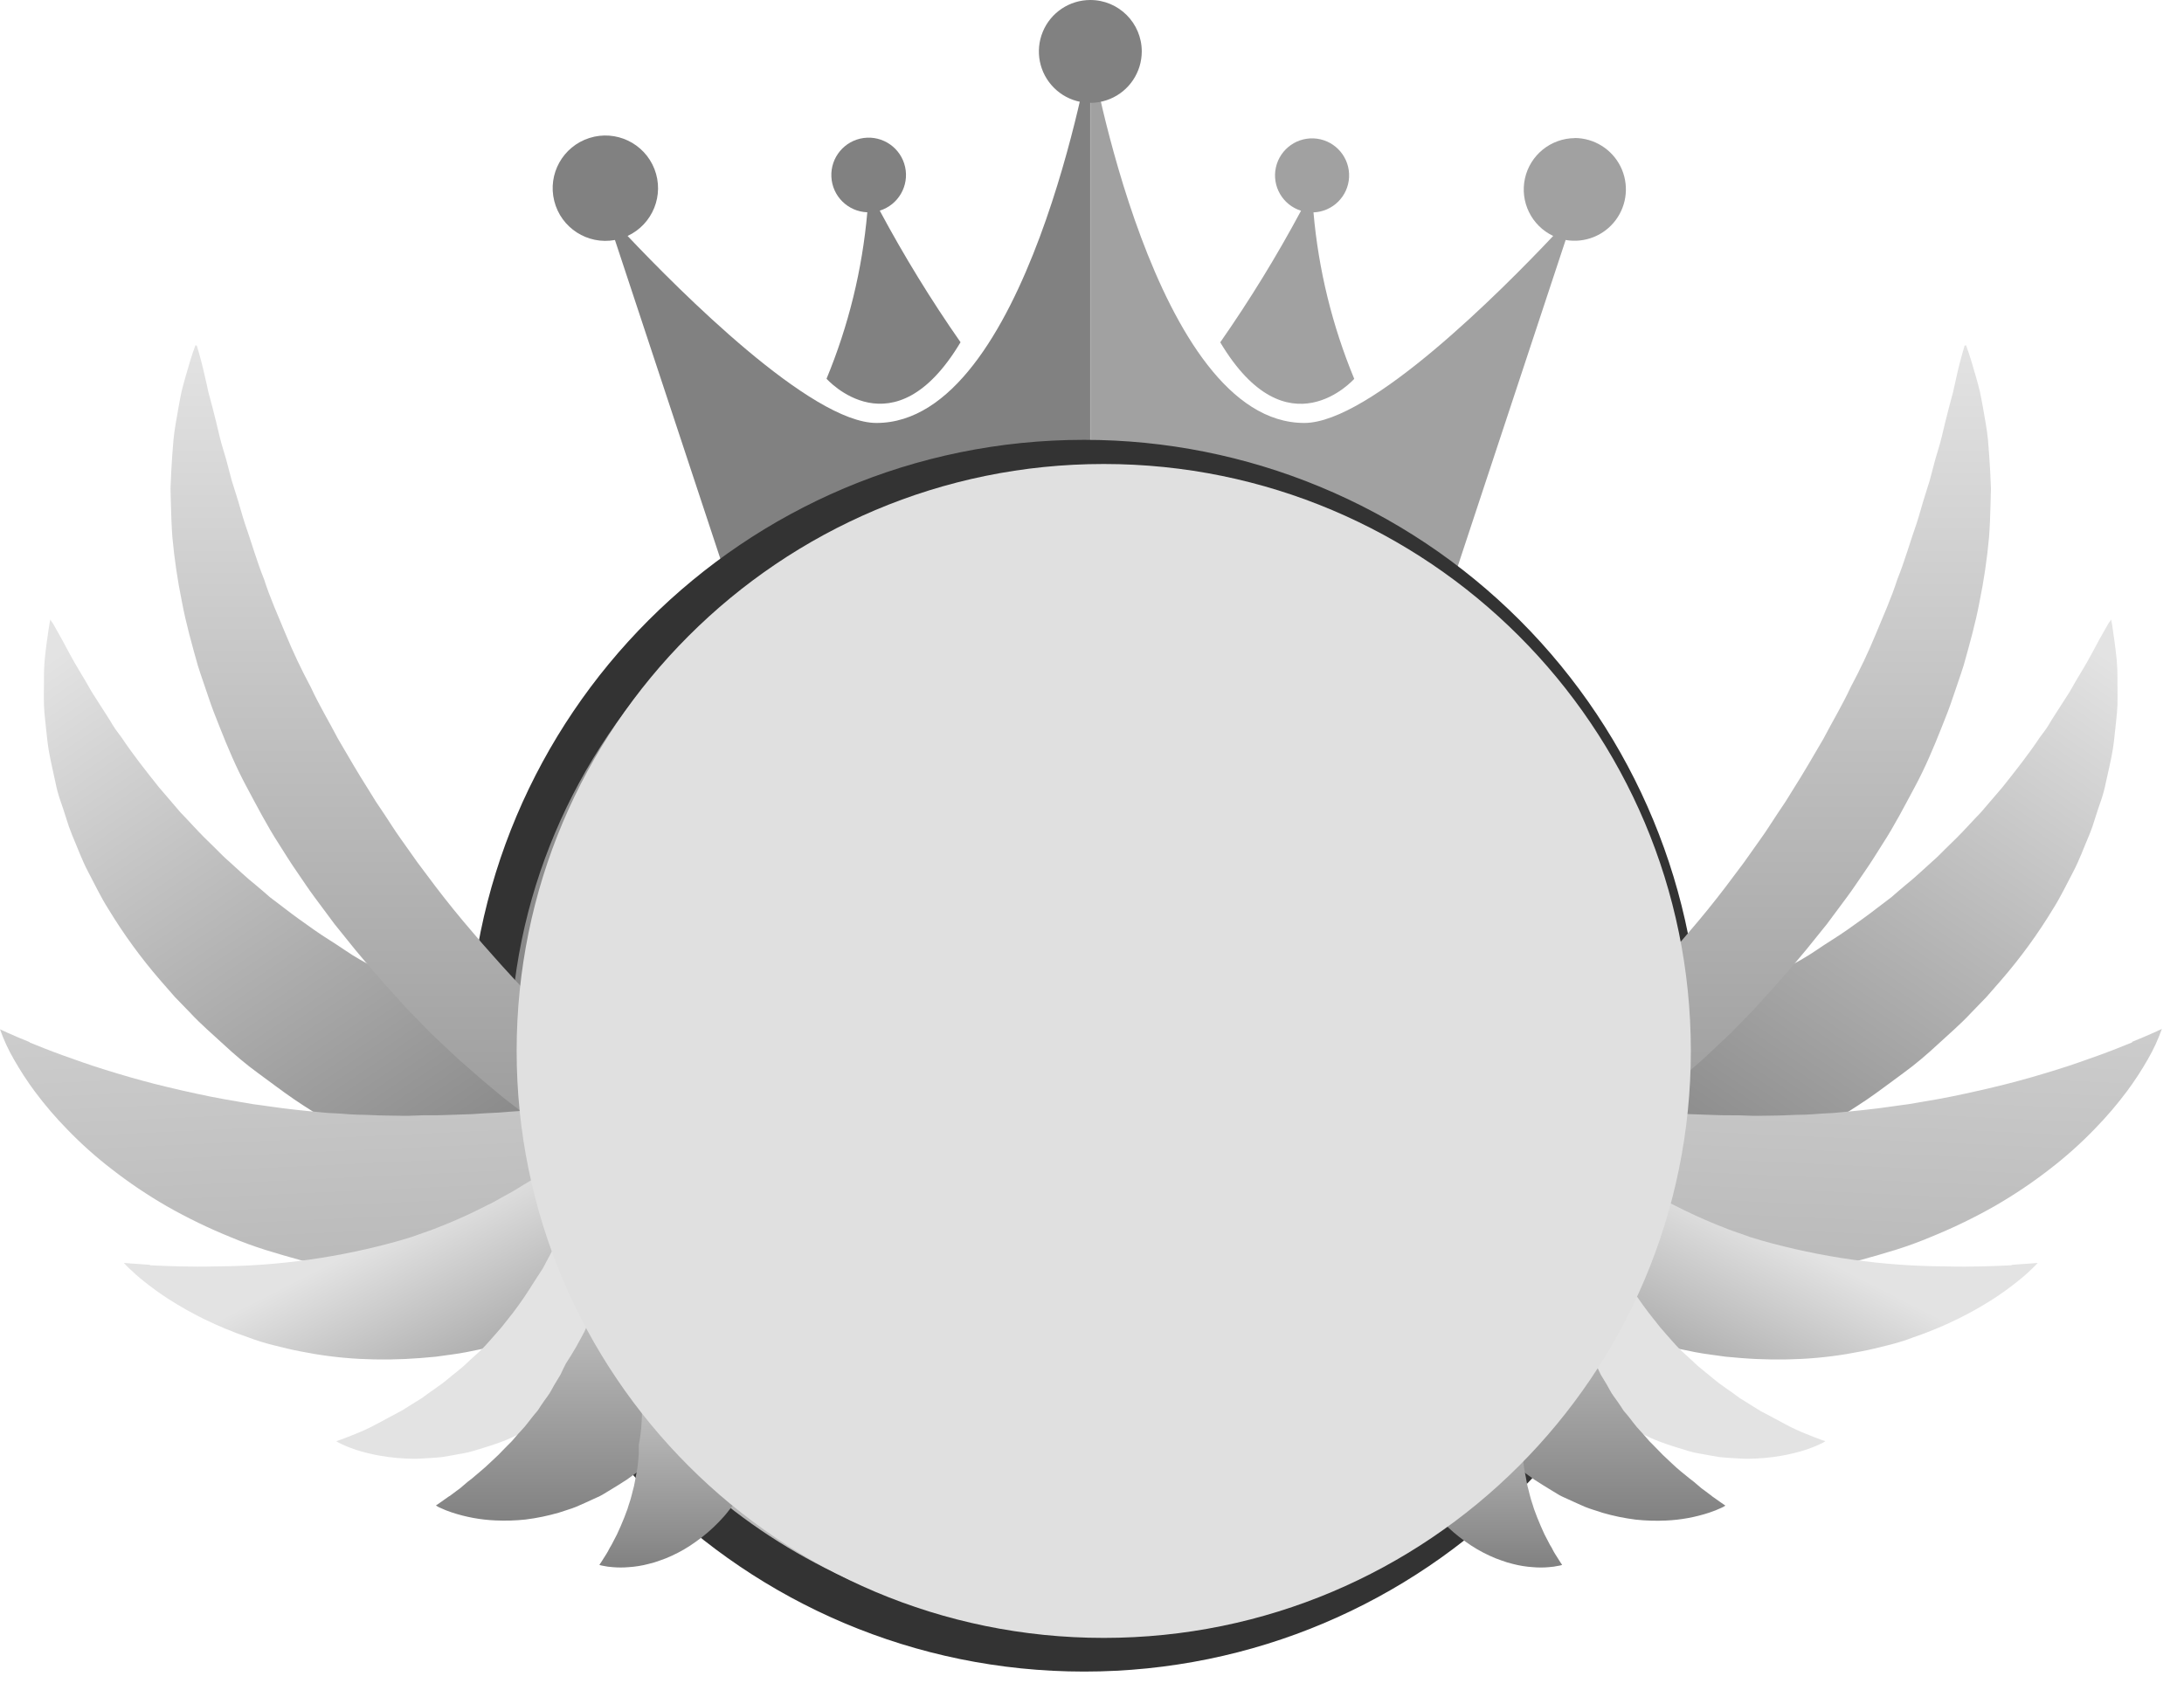 <svg width="93" height="72" viewBox="0 0 93 72" fill="none" xmlns="http://www.w3.org/2000/svg">
<path d="M37.323 18.015C34.534 18.015 28.937 12.389 26.724 10.05C27.797 9.551 28.298 8.303 27.868 7.2C27.437 6.097 26.224 5.518 25.096 5.878C23.967 6.238 23.313 7.413 23.602 8.562C23.89 9.71 25.021 10.437 26.186 10.222L32.884 30.482H46.424V2.191C46.424 2.191 43.721 18.015 37.323 18.015Z" fill="#818181"/>
<path d="M40.902 14.577C39.646 12.777 38.498 10.906 37.462 8.972C38.251 8.726 38.72 7.918 38.542 7.111C38.364 6.304 37.598 5.768 36.779 5.877C35.961 5.987 35.362 6.705 35.402 7.53C35.441 8.355 36.106 9.012 36.932 9.042C36.718 11.48 36.133 13.871 35.196 16.131C35.196 16.131 38.047 19.359 40.902 14.577Z" fill="#818181"/>
<path d="M57.667 16.136C56.73 13.875 56.144 11.484 55.931 9.046C56.749 9.016 57.408 8.363 57.447 7.545C57.485 6.727 56.891 6.015 56.08 5.907C55.268 5.799 54.508 6.33 54.331 7.13C54.154 7.929 54.619 8.732 55.401 8.976C54.365 10.91 53.216 12.781 51.961 14.581C54.815 19.361 57.667 16.136 57.667 16.136Z" fill="#A1A1A1"/>
<path d="M67.058 5.883C66.037 5.891 65.156 6.603 64.936 7.6C64.717 8.597 65.216 9.614 66.139 10.05C63.931 12.389 58.336 18.015 55.54 18.015C49.145 18.015 46.431 2.191 46.431 2.191V30.482H59.971L66.669 10.222C67.483 10.364 68.307 10.036 68.8 9.375C69.294 8.713 69.373 7.829 69.005 7.09C68.636 6.351 67.883 5.883 67.058 5.878V5.883Z" fill="#A1A1A1"/>
<path d="M48.619 2.19C48.619 3.076 48.086 3.875 47.267 4.214C46.448 4.553 45.506 4.366 44.88 3.739C44.253 3.113 44.066 2.171 44.405 1.352C44.744 0.533 45.543 -0 46.429 -0C47.639 -0 48.619 0.981 48.619 2.19Z" fill="#818181"/>
<path d="M50.739 19.93C46.524 19.666 42.295 20.119 38.232 21.27C34.847 22.673 33.762 21.987 31.165 24.576C28.568 27.165 26.4 27.713 25 31.097C23.599 34.481 21.149 36.995 21.149 40.657C21.149 44.319 19.748 46.759 21.149 50.141C22.549 53.523 21.338 55.398 23.925 57.99C26.512 60.582 29.833 65.611 33.217 67.015C36.601 68.418 36.97 69.874 40.632 69.874C44.294 69.874 50.918 70.379 54.303 68.981C57.687 67.582 58.323 68.799 60.915 66.204C64.921 61.249 68.357 55.859 71.158 50.136C72.559 46.754 71.158 47.441 71.158 43.779C70.821 39.926 69.771 36.169 68.062 32.7C66.531 29.581 64.371 26.813 61.717 24.571C59.128 21.982 61.169 23.65 57.785 22.249C54.401 20.848 54.401 19.93 50.739 19.93Z" fill="url(#paint0_linear_1549_40147)"/>
<path fill-rule="evenodd" clip-rule="evenodd" d="M19.935 44.966C19.934 30.479 31.677 18.735 46.163 18.734C53.121 18.733 59.794 21.497 64.714 26.417C69.634 31.337 72.398 38.01 72.397 44.968C72.396 59.454 60.652 71.197 46.165 71.197C31.679 71.196 19.935 59.452 19.935 44.966ZM68.752 35.609C64.968 26.473 56.053 20.515 46.164 20.515C32.667 20.532 21.731 31.469 21.714 44.965C21.714 54.854 27.671 63.769 36.807 67.554C45.943 71.338 56.46 69.246 63.452 62.254C70.445 55.261 72.537 44.745 68.752 35.609Z" fill="#333333"/>
<path d="M2.223 26.507C2.264 26.57 2.319 26.668 2.39 26.795C2.531 27.047 2.741 27.413 2.98 27.872C3.22 28.331 3.571 28.864 3.907 29.472C4.097 29.765 4.297 30.077 4.507 30.409C4.613 30.57 4.714 30.737 4.82 30.913C4.926 31.09 5.06 31.246 5.181 31.418C5.64 32.109 6.191 32.809 6.766 33.53L7.685 34.603C8.023 34.949 8.341 35.312 8.694 35.665L9.227 36.188C9.317 36.274 9.403 36.362 9.479 36.44C9.555 36.518 9.663 36.612 9.754 36.693C10.133 37.031 10.496 37.384 10.897 37.702C11.092 37.866 11.291 38.033 11.485 38.207L12.106 38.679C12.515 38.999 12.947 39.3 13.368 39.6C13.79 39.9 14.251 40.168 14.68 40.465C15.109 40.763 15.571 41.013 16.033 41.258C16.495 41.503 16.934 41.763 17.393 41.995C17.853 42.227 18.302 42.459 18.749 42.676C18.968 42.79 19.2 42.886 19.422 42.989L20.084 43.295C20.53 43.481 20.957 43.678 21.386 43.852C21.815 44.026 22.226 44.198 22.633 44.357C23.039 44.516 23.433 44.662 23.809 44.806L24.079 44.905C24.811 46.755 26.237 48.246 28.053 49.059C27.817 50.023 27.777 51.026 27.935 52.006L27.854 52.511H27.735L27.352 52.473C27.041 52.435 26.595 52.383 26.055 52.297C25.515 52.211 24.846 52.082 24.104 51.906C23.362 51.729 22.526 51.502 21.628 51.227C20.73 50.952 19.768 50.601 18.771 50.184C17.718 49.753 16.687 49.269 15.682 48.733C15.16 48.45 14.625 48.17 14.107 47.84C13.59 47.509 13.058 47.186 12.535 46.83C12.013 46.474 11.511 46.086 10.996 45.712C10.481 45.339 9.986 44.917 9.517 44.481C9.047 44.044 8.553 43.628 8.114 43.153L7.445 42.462L6.814 41.74C5.996 40.794 5.259 39.781 4.611 38.712C4.29 38.207 4.028 37.652 3.758 37.142C3.488 36.632 3.293 36.084 3.076 35.58C2.973 35.328 2.883 35.071 2.806 34.81C2.726 34.557 2.645 34.305 2.554 34.053C2.473 33.812 2.408 33.567 2.36 33.318C2.307 33.066 2.254 32.839 2.203 32.604C2.153 32.37 2.107 32.145 2.069 31.923C2.032 31.701 2.009 31.476 1.986 31.262C1.946 30.83 1.885 30.431 1.873 30.048C1.86 29.664 1.873 29.308 1.873 28.98C1.867 28.68 1.878 28.38 1.905 28.082C1.961 27.537 2.024 27.115 2.067 26.82C2.087 26.678 2.105 26.567 2.12 26.497L2.143 26.386L2.201 26.487" fill="url(#paint1_linear_1549_40147)"/>
<path d="M1.264 44.403C1.663 44.564 2.138 44.756 2.683 44.953C3.228 45.15 3.834 45.364 4.492 45.569C5.151 45.773 5.86 45.983 6.607 46.172C7.354 46.361 8.134 46.538 8.936 46.702C9.34 46.78 9.744 46.858 10.158 46.924C10.365 46.957 10.569 46.997 10.779 47.03C10.988 47.063 11.198 47.08 11.407 47.116C12.24 47.242 13.095 47.323 13.931 47.401L14.569 47.436C14.781 47.454 14.991 47.474 15.203 47.477C15.629 47.477 16.046 47.514 16.465 47.514C16.884 47.514 17.295 47.54 17.706 47.514C18.118 47.489 18.521 47.514 18.923 47.494L20.101 47.454C20.49 47.421 20.858 47.408 21.235 47.388C21.971 47.325 22.671 47.295 23.322 47.227C23.645 47.194 23.958 47.169 24.255 47.148C24.553 47.128 24.836 47.083 25.101 47.063L25.371 47.037C26.106 47.907 27.029 48.598 28.071 49.056C27.747 50.389 27.794 51.786 28.207 53.094L27.849 53.221C27.425 53.372 26.903 53.518 26.294 53.672C25.686 53.826 24.997 53.983 24.235 54.114L23.66 54.233L23.047 54.308C22.63 54.354 22.198 54.419 21.752 54.444C21.305 54.47 20.846 54.505 20.376 54.52C19.907 54.535 19.422 54.52 18.933 54.52C18.443 54.52 17.941 54.47 17.434 54.447C16.927 54.424 16.424 54.339 15.904 54.28C14.865 54.139 13.834 53.939 12.818 53.68C12.313 53.538 11.808 53.397 11.304 53.238C10.799 53.079 10.309 52.9 9.832 52.698C8.891 52.317 7.976 51.874 7.094 51.371C6.275 50.898 5.49 50.369 4.745 49.788C4.078 49.274 3.449 48.711 2.864 48.105C2.369 47.6 1.909 47.062 1.486 46.495C1.162 46.058 0.865 45.602 0.596 45.13C0.357 44.719 0.158 44.287 0 43.84C0 43.84 0.467 44.067 1.262 44.388" fill="url(#paint2_linear_1549_40147)"/>
<path d="M6.38 53.891C6.731 53.911 7.155 53.926 7.642 53.939C8.129 53.951 8.652 53.954 9.222 53.939C11.868 53.926 14.5 53.554 17.045 52.833L17.535 52.684L18.017 52.513C18.337 52.407 18.65 52.283 18.961 52.157C19.577 51.905 20.17 51.632 20.727 51.344C21.015 51.218 21.278 51.044 21.545 50.905C21.813 50.766 22.065 50.607 22.302 50.459L22.671 50.239L23.016 50.009C23.244 49.855 23.471 49.724 23.678 49.575C24.087 49.272 24.483 49.025 24.808 48.763C25.134 48.5 25.444 48.311 25.671 48.111C25.843 47.973 25.989 47.859 26.108 47.771C26.553 48.171 27.043 48.517 27.569 48.803L28.029 49.308C27.72 50.816 27.878 52.382 28.483 53.797C28.084 54.115 27.597 54.426 27.082 54.774C26.802 54.951 26.497 55.122 26.191 55.299L25.712 55.566L25.207 55.819C24.488 56.175 23.748 56.488 22.991 56.755C22.183 57.044 21.357 57.279 20.518 57.457C20.091 57.548 19.66 57.638 19.223 57.694L18.565 57.785L17.906 57.843C17.036 57.912 16.163 57.924 15.291 57.878C14.458 57.833 13.629 57.727 12.811 57.563C12.414 57.492 12.031 57.389 11.655 57.298C11.279 57.207 10.92 57.093 10.58 56.965C9.933 56.744 9.301 56.483 8.687 56.182C8.173 55.929 7.673 55.648 7.19 55.339C6.82 55.101 6.463 54.843 6.12 54.567C5.898 54.392 5.686 54.205 5.484 54.007C5.411 53.938 5.341 53.866 5.275 53.79C5.275 53.79 5.694 53.83 6.393 53.873" fill="url(#paint3_linear_1549_40147)"/>
<path d="M14.544 61.307C14.688 61.256 14.895 61.171 15.148 61.07C15.4 60.969 15.7 60.84 16.031 60.658C16.361 60.477 16.717 60.295 17.093 60.09C17.28 59.979 17.469 59.853 17.664 59.735L17.956 59.555L18.247 59.341C18.444 59.202 18.64 59.068 18.837 58.922C19.034 58.776 19.223 58.601 19.423 58.45C19.624 58.293 19.816 58.125 19.998 57.945C20.187 57.771 20.382 57.605 20.566 57.418C20.75 57.231 20.919 57.024 21.096 56.83L21.348 56.54C21.437 56.441 21.51 56.325 21.601 56.222C21.932 55.813 22.241 55.386 22.524 54.942C22.666 54.72 22.802 54.5 22.943 54.288C23.009 54.18 23.085 54.084 23.145 53.968L23.324 53.63C23.559 53.181 23.801 52.772 24.006 52.368C24.21 51.964 24.379 51.54 24.553 51.174C24.639 50.992 24.733 50.821 24.806 50.649C24.879 50.478 24.937 50.306 24.998 50.145L25.326 49.342C25.517 48.903 25.634 48.656 25.634 48.656L27.965 49.602C27.692 51.285 27.992 53.012 28.816 54.505C28.864 54.71 28.917 54.914 28.98 55.111C28.932 55.184 28.889 55.255 28.839 55.326C28.498 55.805 28.081 56.282 27.675 56.784C26.782 57.817 25.777 58.748 24.68 59.56C24.538 59.664 24.407 59.775 24.258 59.868L23.809 60.148C23.509 60.333 23.211 60.514 22.918 60.686C22.625 60.858 22.295 60.989 21.992 61.133C21.695 61.282 21.387 61.408 21.071 61.511C20.76 61.62 20.45 61.708 20.152 61.801C19.854 61.895 19.541 61.928 19.251 61.988L18.82 62.061C18.676 62.074 18.532 62.089 18.393 62.097C18.11 62.109 17.848 62.137 17.588 62.132C17.122 62.128 16.657 62.085 16.197 62.006C15.847 61.945 15.502 61.861 15.163 61.754C14.946 61.683 14.735 61.599 14.529 61.501C14.456 61.468 14.385 61.429 14.317 61.385L14.544 61.307Z" fill="url(#paint4_linear_1549_40147)"/>
<path d="M19.15 63.719C19.236 63.661 19.332 63.578 19.433 63.507C19.534 63.437 19.64 63.358 19.75 63.255C19.861 63.151 19.978 63.066 20.096 62.975L20.465 62.662C20.717 62.457 20.969 62.197 21.222 61.968C21.348 61.831 21.474 61.715 21.603 61.577L21.795 61.385L21.976 61.175C22.095 61.031 22.229 60.905 22.342 60.769C22.456 60.633 22.572 60.476 22.686 60.332C22.744 60.262 22.799 60.191 22.86 60.125C22.92 60.06 22.963 59.971 23.016 59.896C23.12 59.747 23.218 59.596 23.327 59.454C23.435 59.313 23.511 59.141 23.602 58.99L23.872 58.543C23.945 58.382 24.021 58.225 24.099 58.074C24.245 57.849 24.387 57.622 24.518 57.395C24.649 57.168 24.77 56.935 24.894 56.703C25.75 54.736 26.496 52.722 27.127 50.672C28.79 51.908 27.97 54.397 29.436 56.259C29.52 56.433 29.613 56.597 29.709 56.764C30.002 57.256 30.349 57.714 30.744 58.129L30.592 58.437C30.401 58.798 30.214 59.194 29.959 59.59C29.704 59.987 29.401 60.393 29.091 60.802C28.78 61.211 28.374 61.592 27.993 61.975C27.612 62.359 27.148 62.697 26.696 63.018C26.466 63.172 26.224 63.315 25.992 63.459C25.875 63.53 25.759 63.603 25.641 63.671C25.522 63.739 25.389 63.792 25.27 63.848C25.017 63.962 24.783 64.075 24.541 64.176C24.298 64.277 24.036 64.343 23.799 64.428C23.333 64.563 22.858 64.661 22.378 64.721C21.951 64.766 21.522 64.779 21.093 64.759C20.459 64.732 19.832 64.616 19.231 64.416C19.058 64.359 18.89 64.292 18.726 64.214C18.668 64.189 18.613 64.158 18.562 64.123C18.562 64.123 18.786 63.974 19.132 63.724" fill="url(#paint5_linear_1549_40147)"/>
<path d="M32.985 59.76C32.965 59.919 32.942 60.078 32.917 60.242C32.828 60.615 32.725 60.999 32.609 61.397C32.549 61.602 32.476 61.803 32.389 61.998C32.306 62.2 32.218 62.402 32.137 62.601C32.046 62.806 31.939 63.005 31.819 63.194L31.468 63.772C31.342 63.959 31.191 64.138 31.054 64.312C30.92 64.49 30.774 64.659 30.618 64.817C30.318 65.13 29.989 65.413 29.636 65.662C29.314 65.896 28.97 66.098 28.609 66.263C28.445 66.34 28.276 66.408 28.104 66.465C27.947 66.524 27.786 66.573 27.622 66.611C27.341 66.686 27.054 66.732 26.764 66.75C26.542 66.769 26.319 66.769 26.098 66.75C25.953 66.741 25.81 66.721 25.669 66.69C25.619 66.682 25.57 66.67 25.522 66.654C25.522 66.654 25.646 66.475 25.823 66.185C25.871 66.114 25.913 66.026 25.962 65.933C26.018 65.844 26.069 65.752 26.115 65.657L26.274 65.35L26.428 65.009C26.532 64.777 26.628 64.524 26.719 64.274C26.756 64.143 26.799 64.022 26.842 63.888C26.885 63.755 26.91 63.623 26.946 63.492C27.024 63.24 27.054 62.957 27.11 62.705C27.165 62.452 27.178 62.175 27.201 61.92V61.529C27.584 59.785 26.948 57.508 27.988 56.481C29.225 54.818 30.479 57.301 31.403 58.752C31.562 58.889 31.726 59.005 31.895 59.134C32.239 59.374 32.603 59.586 32.982 59.767" fill="url(#paint6_linear_1549_40147)"/>
<path d="M8.381 14.721C8.515 15.168 8.633 15.61 8.727 16.046C8.78 16.266 8.828 16.483 8.873 16.7L9.045 17.343C9.156 17.77 9.259 18.194 9.355 18.605C9.451 19.017 9.608 19.441 9.706 19.855L9.87 20.475L10.062 21.086C10.193 21.492 10.297 21.901 10.428 22.3C10.71 23.1 10.933 23.903 11.248 24.682C11.5 25.475 11.849 26.242 12.164 27.009C12.48 27.776 12.835 28.523 13.232 29.265C13.582 30.023 14.011 30.734 14.395 31.471C14.819 32.191 15.23 32.912 15.68 33.616L16.01 34.149L16.359 34.669C16.591 35.014 16.808 35.373 17.055 35.714L17.782 36.741L18.539 37.75C19.044 38.414 19.579 39.075 20.131 39.714C20.401 40.039 20.682 40.355 20.962 40.67C21.242 40.986 21.522 41.301 21.812 41.611C22.102 41.922 22.385 42.237 22.675 42.548C22.966 42.858 23.256 43.169 23.554 43.471C24.149 44.077 24.74 44.695 25.353 45.286L26.272 46.182L27.203 47.068L28.142 47.943L29.583 48.965L29.568 50.164C29.568 50.394 29.542 50.611 29.52 50.823C29.497 51.035 29.52 51.255 29.494 51.467V52.097L29.545 52.721C29.57 52.925 29.61 53.132 29.641 53.337C29.671 53.541 29.747 53.738 29.795 53.937L30.004 54.523L30.257 55.083L30.572 55.615C30.698 55.78 30.809 55.951 30.928 56.12C31.047 56.289 31.195 56.433 31.332 56.585C31.468 56.736 31.627 56.872 31.778 57.009C31.93 57.145 32.099 57.261 32.263 57.387C32.427 57.513 32.609 57.619 32.768 57.723C32.927 57.826 33.073 57.889 33.252 57.975L33.961 58.27L32.864 61.112L32.139 60.86C31.854 60.734 31.541 60.58 31.248 60.433C30.956 60.287 30.721 60.11 30.456 59.949C30.191 59.787 29.969 59.57 29.727 59.381C29.484 59.192 29.28 58.959 29.058 58.745C28.836 58.53 28.654 58.281 28.455 58.046C28.255 57.811 28.096 57.541 27.925 57.289C27.753 57.036 27.624 56.754 27.478 56.481C27.332 56.209 27.226 55.921 27.115 55.636C27.004 55.35 26.925 55.053 26.842 54.76C26.759 54.467 26.708 54.162 26.658 53.861C26.607 53.561 26.582 53.256 26.562 52.95C26.542 52.645 26.562 52.34 26.562 52.037C26.562 51.734 26.628 51.429 26.686 51.133C26.749 50.881 26.814 50.629 26.89 50.376C26.766 50.313 26.638 50.25 26.519 50.182C26.113 49.968 25.721 49.735 25.33 49.498C24.543 49.031 23.793 48.514 23.059 47.984C22.693 47.711 22.325 47.444 21.966 47.164L21.424 46.745L20.899 46.306C20.547 46.014 20.201 45.717 19.861 45.412C19.513 45.117 19.183 44.801 18.852 44.486L18.347 44.011L17.868 43.519C17.545 43.194 17.227 42.866 16.921 42.51C16.298 41.839 15.7 41.142 15.112 40.435L14.246 39.36L13.421 38.25C13.143 37.881 12.893 37.493 12.629 37.112C12.364 36.731 12.124 36.339 11.871 35.941C11.367 35.163 10.943 34.336 10.504 33.52C10.064 32.705 9.701 31.845 9.358 30.977C9.184 30.547 9.015 30.113 8.868 29.669C8.722 29.225 8.563 28.791 8.424 28.347C8.172 27.446 7.919 26.555 7.748 25.639C7.561 24.729 7.426 23.81 7.341 22.886C7.306 22.424 7.291 21.959 7.278 21.495L7.261 20.803L7.291 20.11C7.319 19.645 7.344 19.188 7.387 18.732C7.43 18.275 7.523 17.818 7.599 17.366C7.644 17.142 7.677 16.915 7.727 16.692C7.778 16.47 7.844 16.246 7.907 16.024C8.033 15.579 8.159 15.14 8.321 14.709" fill="url(#paint7_linear_1549_40147)"/>
<path d="M89.811 26.507C89.771 26.57 89.715 26.669 89.645 26.795C89.503 27.047 89.294 27.413 89.054 27.872C88.814 28.332 88.464 28.864 88.128 29.473C87.938 29.765 87.738 30.077 87.527 30.409C87.421 30.57 87.32 30.737 87.214 30.913C87.108 31.09 86.975 31.247 86.853 31.418C86.394 32.11 85.844 32.809 85.269 33.531L84.35 34.603C84.012 34.949 83.694 35.312 83.341 35.666L82.808 36.188C82.717 36.274 82.631 36.362 82.556 36.44C82.48 36.519 82.371 36.612 82.281 36.693C81.902 37.031 81.539 37.384 81.137 37.702C80.943 37.866 80.744 38.033 80.549 38.207L79.928 38.679C79.52 38.999 79.088 39.3 78.667 39.6C78.245 39.9 77.783 40.168 77.354 40.466C76.925 40.764 76.463 41.013 76.002 41.258C75.54 41.503 75.101 41.763 74.641 41.995C74.182 42.227 73.733 42.459 73.286 42.676C73.067 42.79 72.834 42.886 72.612 42.989L71.951 43.295C71.504 43.482 71.078 43.678 70.649 43.853C70.22 44.027 69.808 44.198 69.402 44.357C68.996 44.516 68.602 44.663 68.226 44.806L67.956 44.905C67.224 46.755 65.798 48.246 63.981 49.059C64.217 50.024 64.257 51.026 64.1 52.007L64.18 52.511H64.299L64.683 52.474C64.993 52.436 65.44 52.383 65.98 52.297C66.52 52.211 67.189 52.082 67.931 51.906C68.673 51.729 69.508 51.502 70.406 51.227C71.305 50.952 72.266 50.601 73.263 50.184C74.317 49.753 75.348 49.269 76.352 48.733C76.875 48.451 77.41 48.171 77.927 47.84C78.445 47.509 78.977 47.186 79.499 46.831C80.022 46.475 80.524 46.086 81.039 45.712C81.554 45.339 82.048 44.918 82.518 44.481C82.987 44.044 83.482 43.628 83.921 43.154L84.59 42.462L85.221 41.74C86.039 40.795 86.776 39.782 87.424 38.712C87.744 38.207 88.007 37.652 88.277 37.142C88.547 36.632 88.741 36.085 88.958 35.58C89.062 35.328 89.152 35.071 89.228 34.81C89.309 34.558 89.39 34.305 89.481 34.053C89.561 33.813 89.626 33.567 89.675 33.319C89.728 33.066 89.781 32.839 89.834 32.604C89.887 32.37 89.93 32.145 89.968 31.923C90.006 31.701 90.028 31.476 90.051 31.262C90.091 30.83 90.152 30.431 90.165 30.048C90.177 29.664 90.165 29.308 90.165 28.98C90.17 28.68 90.159 28.381 90.132 28.082C90.076 27.537 90.013 27.115 89.97 26.82C89.95 26.679 89.933 26.568 89.917 26.497L89.895 26.386L89.837 26.487" fill="url(#paint8_linear_1549_40147)"/>
<path d="M90.783 44.403C90.384 44.565 89.909 44.756 89.364 44.953C88.819 45.15 88.213 45.365 87.555 45.569C86.896 45.773 86.187 45.983 85.44 46.172C84.693 46.361 83.913 46.538 83.111 46.702C82.707 46.781 82.303 46.859 81.889 46.924C81.682 46.957 81.478 46.998 81.268 47.03C81.059 47.063 80.849 47.081 80.64 47.116C79.807 47.242 78.951 47.323 78.116 47.401L77.478 47.437C77.266 47.454 77.056 47.474 76.844 47.477C76.418 47.477 76.001 47.515 75.582 47.515C75.163 47.515 74.752 47.54 74.341 47.515C73.929 47.49 73.525 47.515 73.124 47.495L71.946 47.454C71.557 47.422 71.189 47.409 70.812 47.389C70.076 47.326 69.376 47.295 68.725 47.227C68.402 47.194 68.089 47.169 67.792 47.149C67.494 47.129 67.211 47.083 66.946 47.063L66.676 47.038C65.941 47.908 65.018 48.598 63.976 49.057C64.3 50.39 64.252 51.786 63.84 53.095L64.198 53.221C64.622 53.372 65.144 53.519 65.752 53.673C66.361 53.827 67.05 53.983 67.812 54.114L68.397 54.218L69.011 54.294C69.427 54.339 69.859 54.405 70.305 54.43C70.752 54.455 71.211 54.49 71.681 54.505C72.15 54.521 72.635 54.505 73.124 54.505C73.614 54.505 74.116 54.455 74.623 54.432C75.13 54.41 75.633 54.324 76.153 54.266C77.192 54.125 78.223 53.924 79.239 53.665C79.744 53.524 80.249 53.383 80.753 53.224C81.258 53.065 81.748 52.885 82.225 52.683C83.166 52.302 84.081 51.859 84.963 51.356C85.782 50.883 86.567 50.355 87.312 49.774C87.979 49.259 88.608 48.696 89.193 48.09C89.688 47.585 90.148 47.047 90.571 46.48C90.895 46.044 91.192 45.588 91.462 45.115C91.7 44.705 91.899 44.273 92.057 43.825C92.057 43.825 91.59 44.052 90.795 44.373" fill="url(#paint9_linear_1549_40147)"/>
<path d="M85.665 53.891C85.314 53.911 84.89 53.926 84.403 53.939C83.916 53.952 83.394 53.954 82.823 53.939C80.177 53.926 77.545 53.554 75 52.834L74.51 52.685L74.028 52.513C73.707 52.407 73.395 52.283 73.084 52.157C72.468 51.905 71.875 51.632 71.317 51.345C71.03 51.218 70.767 51.044 70.5 50.905C70.232 50.767 69.98 50.608 69.743 50.459L69.374 50.239L69.028 50.01C68.801 49.856 68.574 49.724 68.367 49.575C67.959 49.273 67.562 49.025 67.237 48.763C66.911 48.5 66.601 48.311 66.374 48.112C66.202 47.973 66.056 47.859 65.937 47.771C65.492 48.171 65.001 48.517 64.476 48.803L64.016 49.308C64.325 50.816 64.166 52.382 63.562 53.798C63.961 54.116 64.448 54.426 64.963 54.774C65.243 54.951 65.548 55.123 65.854 55.299L66.333 55.567L66.838 55.819C67.557 56.176 68.297 56.488 69.054 56.755C69.862 57.044 70.688 57.279 71.527 57.457C71.954 57.548 72.385 57.639 72.822 57.694L73.48 57.785L74.139 57.843C75.009 57.913 75.882 57.924 76.754 57.878C77.587 57.833 78.416 57.727 79.234 57.563C79.631 57.492 80.014 57.389 80.39 57.298C80.766 57.207 81.125 57.094 81.465 56.965C82.112 56.744 82.744 56.483 83.358 56.182C83.872 55.93 84.372 55.648 84.855 55.34C85.225 55.102 85.582 54.844 85.925 54.567C86.147 54.392 86.359 54.205 86.561 54.007C86.634 53.938 86.704 53.866 86.77 53.79C86.77 53.79 86.351 53.83 85.652 53.873" fill="url(#paint10_linear_1549_40147)"/>
<path d="M77.503 61.307C77.359 61.257 77.152 61.171 76.9 61.07C76.647 60.969 76.347 60.84 76.017 60.658C75.686 60.477 75.33 60.295 74.954 60.091C74.767 59.98 74.578 59.853 74.384 59.735L74.091 59.556L73.801 59.341C73.604 59.202 73.407 59.069 73.21 58.922C73.013 58.776 72.824 58.602 72.625 58.45C72.423 58.293 72.231 58.125 72.049 57.946C71.86 57.771 71.666 57.605 71.481 57.418C71.297 57.231 71.128 57.024 70.951 56.83L70.699 56.54C70.611 56.441 70.538 56.325 70.447 56.222C70.115 55.813 69.807 55.386 69.523 54.942C69.382 54.72 69.246 54.501 69.104 54.289C69.038 54.18 68.963 54.084 68.902 53.968L68.723 53.63C68.488 53.181 68.246 52.772 68.042 52.368C67.837 51.964 67.668 51.54 67.494 51.174C67.408 50.993 67.315 50.821 67.242 50.65C67.168 50.478 67.11 50.306 67.05 50.145L66.722 49.342C66.53 48.903 66.414 48.656 66.414 48.656L64.082 49.602C64.355 51.286 64.055 53.012 63.231 54.506C63.184 54.71 63.13 54.915 63.067 55.111C63.115 55.185 63.158 55.255 63.209 55.326C63.55 55.805 63.966 56.282 64.372 56.785C65.266 57.817 66.27 58.748 67.368 59.561C67.509 59.664 67.64 59.775 67.789 59.869L68.239 60.149C68.539 60.333 68.837 60.515 69.129 60.686C69.422 60.858 69.753 60.989 70.056 61.133C70.353 61.282 70.661 61.408 70.977 61.511C71.287 61.62 71.598 61.708 71.895 61.802C72.193 61.895 72.506 61.928 72.796 61.989L73.228 62.062C73.372 62.074 73.516 62.09 73.654 62.097C73.937 62.11 74.2 62.137 74.46 62.132C74.926 62.128 75.391 62.086 75.85 62.006C76.2 61.945 76.546 61.861 76.885 61.754C77.101 61.683 77.313 61.599 77.518 61.501C77.592 61.469 77.663 61.43 77.73 61.385L77.503 61.307Z" fill="url(#paint11_linear_1549_40147)"/>
<path d="M72.894 63.719C72.809 63.661 72.713 63.578 72.612 63.507C72.511 63.437 72.405 63.358 72.294 63.255C72.183 63.151 72.067 63.066 71.948 62.975L71.57 62.667C71.317 62.462 71.065 62.203 70.812 61.973C70.686 61.837 70.56 61.721 70.431 61.582L70.24 61.39L70.058 61.18C69.939 61.037 69.805 60.91 69.692 60.774C69.578 60.638 69.462 60.481 69.349 60.337C69.291 60.267 69.235 60.196 69.175 60.131C69.114 60.065 69.071 59.977 69.018 59.901C68.915 59.752 68.816 59.601 68.708 59.459C68.599 59.318 68.523 59.146 68.433 58.995L68.163 58.548C68.089 58.387 68.014 58.23 67.935 58.079C67.789 57.854 67.648 57.627 67.516 57.4C67.385 57.173 67.264 56.941 67.141 56.708C66.284 54.741 65.538 52.727 64.907 50.677C63.244 51.913 64.064 54.402 62.598 56.264C62.514 56.438 62.421 56.602 62.325 56.769C62.032 57.261 61.685 57.719 61.291 58.134L61.442 58.442C61.634 58.803 61.821 59.199 62.075 59.596C62.33 59.992 62.633 60.398 62.944 60.807C63.254 61.216 63.66 61.597 64.041 61.98C64.422 62.364 64.887 62.702 65.338 63.023C65.568 63.177 65.811 63.321 66.043 63.464C66.159 63.535 66.275 63.608 66.393 63.676C66.512 63.745 66.646 63.797 66.764 63.853C67.017 63.967 67.251 64.08 67.494 64.181C67.736 64.282 67.999 64.348 68.236 64.433C68.701 64.568 69.176 64.666 69.657 64.726C70.083 64.771 70.513 64.784 70.941 64.764C71.575 64.737 72.202 64.621 72.804 64.421C72.976 64.364 73.144 64.297 73.308 64.219C73.366 64.194 73.421 64.164 73.472 64.128C73.472 64.128 73.248 63.979 72.902 63.729" fill="url(#paint12_linear_1549_40147)"/>
<path d="M59.057 59.76C59.077 59.919 59.1 60.078 59.125 60.242C59.214 60.615 59.317 60.999 59.433 61.398C59.493 61.602 59.566 61.803 59.653 61.998C59.736 62.2 59.824 62.402 59.905 62.601C59.996 62.807 60.103 63.005 60.223 63.194L60.574 63.772C60.7 63.959 60.851 64.138 60.988 64.312C61.122 64.49 61.268 64.659 61.424 64.817C61.724 65.13 62.052 65.413 62.406 65.663C62.727 65.897 63.072 66.098 63.433 66.263C63.597 66.341 63.766 66.408 63.938 66.465C64.095 66.525 64.256 66.573 64.42 66.612C64.701 66.686 64.988 66.732 65.278 66.75C65.5 66.77 65.722 66.77 65.944 66.75C66.089 66.741 66.232 66.721 66.373 66.69C66.423 66.683 66.472 66.671 66.52 66.654C66.52 66.654 66.396 66.475 66.219 66.185C66.171 66.114 66.128 66.026 66.081 65.933C66.024 65.844 65.973 65.752 65.927 65.658L65.767 65.35L65.614 65.009C65.51 64.777 65.414 64.525 65.323 64.275C65.285 64.143 65.243 64.022 65.2 63.889C65.157 63.755 65.132 63.623 65.096 63.492C65.018 63.24 64.988 62.957 64.932 62.705C64.877 62.453 64.864 62.175 64.841 61.92V61.529C64.458 59.785 65.094 57.509 64.054 56.481C62.817 54.818 61.563 57.302 60.639 58.753C60.483 58.889 60.316 59.005 60.147 59.134C59.803 59.375 59.439 59.587 59.059 59.767" fill="url(#paint13_linear_1549_40147)"/>
<path d="M83.658 14.721C83.525 15.168 83.406 15.61 83.312 16.046C83.26 16.266 83.212 16.483 83.166 16.7L82.995 17.343C82.883 17.77 82.78 18.194 82.684 18.605C82.588 19.017 82.432 19.441 82.333 19.855L82.169 20.475L81.977 21.086C81.846 21.492 81.743 21.901 81.612 22.3C81.329 23.1 81.107 23.903 80.791 24.682C80.539 25.475 80.191 26.242 79.875 27.009C79.56 27.776 79.204 28.523 78.808 29.265C78.457 30.023 78.028 30.734 77.644 31.471C77.22 32.191 76.809 32.912 76.36 33.616L76.029 34.149L75.681 34.669C75.449 35.014 75.232 35.373 74.984 35.714L74.257 36.741L73.5 37.75C72.996 38.414 72.46 39.075 71.908 39.714C71.638 40.039 71.358 40.355 71.078 40.67C70.797 40.986 70.517 41.301 70.227 41.611C69.937 41.922 69.654 42.237 69.364 42.548C69.074 42.858 68.784 43.169 68.486 43.471C67.89 44.077 67.299 44.695 66.686 45.286L65.768 46.182L64.836 47.068L63.898 47.943L62.456 48.965L62.472 50.164C62.472 50.394 62.497 50.611 62.52 50.823C62.542 51.035 62.52 51.255 62.545 51.467V52.097L62.494 52.721C62.469 52.925 62.429 53.132 62.398 53.337C62.368 53.541 62.292 53.738 62.245 53.937L62.035 54.523L61.783 55.083L61.467 55.615C61.341 55.78 61.23 55.951 61.111 56.12C60.993 56.289 60.844 56.433 60.708 56.585C60.571 56.736 60.412 56.872 60.261 57.009C60.109 57.145 59.94 57.261 59.776 57.387C59.612 57.513 59.431 57.619 59.272 57.723C59.113 57.826 58.966 57.889 58.787 57.975L58.078 58.27L59.176 61.112L59.9 60.86C60.185 60.734 60.498 60.58 60.791 60.433C61.084 60.287 61.318 60.11 61.583 59.949C61.848 59.787 62.07 59.57 62.313 59.381C62.555 59.192 62.759 58.959 62.981 58.745C63.204 58.53 63.385 58.281 63.585 58.046C63.784 57.811 63.943 57.541 64.115 57.289C64.286 57.036 64.415 56.754 64.561 56.481C64.708 56.209 64.814 55.921 64.925 55.636C65.036 55.35 65.114 55.053 65.197 54.76C65.281 54.467 65.331 54.162 65.382 53.861C65.432 53.561 65.457 53.256 65.477 52.95C65.498 52.645 65.477 52.34 65.477 52.037C65.477 51.734 65.412 51.429 65.354 51.133C65.291 50.881 65.225 50.629 65.149 50.376C65.273 50.313 65.402 50.25 65.52 50.182C65.927 49.968 66.318 49.735 66.709 49.498C67.496 49.031 68.246 48.514 68.98 47.984C69.346 47.711 69.715 47.444 70.073 47.164L70.616 46.745L71.141 46.306C71.492 46.014 71.838 45.717 72.178 45.412C72.526 45.117 72.857 44.801 73.187 44.486L73.692 44.011L74.172 43.519C74.495 43.194 74.813 42.866 75.118 42.51C75.741 41.839 76.34 41.142 76.927 40.435L77.793 39.36L78.618 38.25C78.896 37.881 79.146 37.493 79.411 37.112C79.676 36.731 79.916 36.339 80.168 35.941C80.673 35.163 81.097 34.336 81.536 33.52C81.975 32.705 82.338 31.845 82.681 30.977C82.856 30.547 83.025 30.113 83.171 29.669C83.317 29.225 83.477 28.791 83.615 28.347C83.868 27.446 84.12 26.555 84.292 25.639C84.478 24.729 84.614 23.81 84.698 22.886C84.733 22.424 84.749 21.959 84.761 21.495L84.779 20.803L84.749 20.11C84.721 19.645 84.695 19.188 84.653 18.732C84.61 18.275 84.516 17.818 84.441 17.366C84.395 17.142 84.362 16.915 84.312 16.692C84.261 16.47 84.196 16.246 84.133 16.024C84.007 15.579 83.88 15.14 83.719 14.709" fill="url(#paint14_linear_1549_40147)"/>
<path d="M69.246 44.965C69.246 57.712 58.911 68.046 46.164 68.046C33.416 68.046 23.082 57.712 23.082 44.965C23.082 32.217 33.416 21.883 46.164 21.883C58.911 21.883 69.246 32.217 69.246 44.965Z" fill="#E0E0E0"/>
<path d="M72 44.763C72 58.57 60.807 69.763 47 69.763C33.193 69.763 22 58.57 22 44.763C22 30.956 33.193 19.763 47 19.763C60.807 19.763 72 30.956 72 44.763Z" fill="#E0E0E0"/>
<defs>
<linearGradient id="paint0_linear_1549_40147" x1="20.526" y1="69.963" x2="71.781" y2="69.963" gradientUnits="userSpaceOnUse">
<stop stop-color="#818181"/>
<stop offset="0.291" stop-color="#C8C8C8"/>
<stop offset="0.342" stop-color="#D8D8D8"/>
<stop offset="0.435" stop-color="#D8D8D8"/>
<stop offset="0.485" stop-color="#D8D8D8"/>
<stop offset="0.533" stop-color="#D8D8D8"/>
<stop offset="0.62" stop-color="#D2D2D2"/>
<stop offset="0.667" stop-color="#DFDFDF"/>
<stop offset="0.73" stop-color="#DCDCDC"/>
<stop offset="0.847" stop-color="#B5B5B5"/>
<stop offset="1" stop-color="#818181"/>
</linearGradient>
<linearGradient id="paint1_linear_1549_40147" x1="-11.193" y1="37.138" x2="5.748" y2="62.084" gradientUnits="userSpaceOnUse">
<stop stop-color="#E3E3E3"/>
<stop offset="1" stop-color="#818181"/>
</linearGradient>
<linearGradient id="paint2_linear_1549_40147" x1="-69.559" y1="34.166" x2="-66.972" y2="90.48" gradientUnits="userSpaceOnUse">
<stop stop-color="#E3E3E3"/>
<stop offset="1" stop-color="#818181"/>
</linearGradient>
<linearGradient id="paint3_linear_1549_40147" x1="0.403" y1="60.751" x2="5.791" y2="71.317" gradientUnits="userSpaceOnUse">
<stop stop-color="#E3E3E3"/>
<stop offset="1" stop-color="#818181"/>
</linearGradient>
<linearGradient id="paint4_linear_1549_40147" x1="-8.523" y1="126.956" x2="-19.613" y2="142.491" gradientUnits="userSpaceOnUse">
<stop stop-color="#E3E3E3"/>
<stop offset="1" stop-color="#818181"/>
</linearGradient>
<linearGradient id="paint5_linear_1549_40147" x1="18.562" y1="50.672" x2="18.562" y2="64.768" gradientUnits="userSpaceOnUse">
<stop stop-color="#E3E3E3"/>
<stop offset="1" stop-color="#818181"/>
</linearGradient>
<linearGradient id="paint6_linear_1549_40147" x1="25.522" y1="55.928" x2="25.522" y2="66.765" gradientUnits="userSpaceOnUse">
<stop stop-color="#E3E3E3"/>
<stop offset="1" stop-color="#818181"/>
</linearGradient>
<linearGradient id="paint7_linear_1549_40147" x1="7.261" y1="14.709" x2="7.261" y2="61.112" gradientUnits="userSpaceOnUse">
<stop stop-color="#E3E3E3"/>
<stop offset="1" stop-color="#818181"/>
</linearGradient>
<linearGradient id="paint8_linear_1549_40147" x1="78.259" y1="20.181" x2="61.319" y2="45.133" gradientUnits="userSpaceOnUse">
<stop stop-color="#E3E3E3"/>
<stop offset="1" stop-color="#818181"/>
</linearGradient>
<linearGradient id="paint9_linear_1549_40147" x1="14.746" y1="27.394" x2="12.159" y2="83.748" gradientUnits="userSpaceOnUse">
<stop stop-color="#E3E3E3"/>
<stop offset="1" stop-color="#818181"/>
</linearGradient>
<linearGradient id="paint10_linear_1549_40147" x1="78.742" y1="54.173" x2="73.355" y2="64.739" gradientUnits="userSpaceOnUse">
<stop stop-color="#E3E3E3"/>
<stop offset="1" stop-color="#818181"/>
</linearGradient>
<linearGradient id="paint11_linear_1549_40147" x1="84.655" y1="138.317" x2="95.745" y2="153.853" gradientUnits="userSpaceOnUse">
<stop stop-color="#E3E3E3"/>
<stop offset="1" stop-color="#818181"/>
</linearGradient>
<linearGradient id="paint12_linear_1549_40147" x1="61.291" y1="50.677" x2="61.291" y2="64.773" gradientUnits="userSpaceOnUse">
<stop stop-color="#E3E3E3"/>
<stop offset="1" stop-color="#818181"/>
</linearGradient>
<linearGradient id="paint13_linear_1549_40147" x1="59.057" y1="55.929" x2="59.057" y2="66.765" gradientUnits="userSpaceOnUse">
<stop stop-color="#E3E3E3"/>
<stop offset="1" stop-color="#818181"/>
</linearGradient>
<linearGradient id="paint14_linear_1549_40147" x1="58.078" y1="14.709" x2="58.078" y2="61.112" gradientUnits="userSpaceOnUse">
<stop stop-color="#E3E3E3"/>
<stop offset="1" stop-color="#818181"/>
</linearGradient>
</defs>
</svg>
